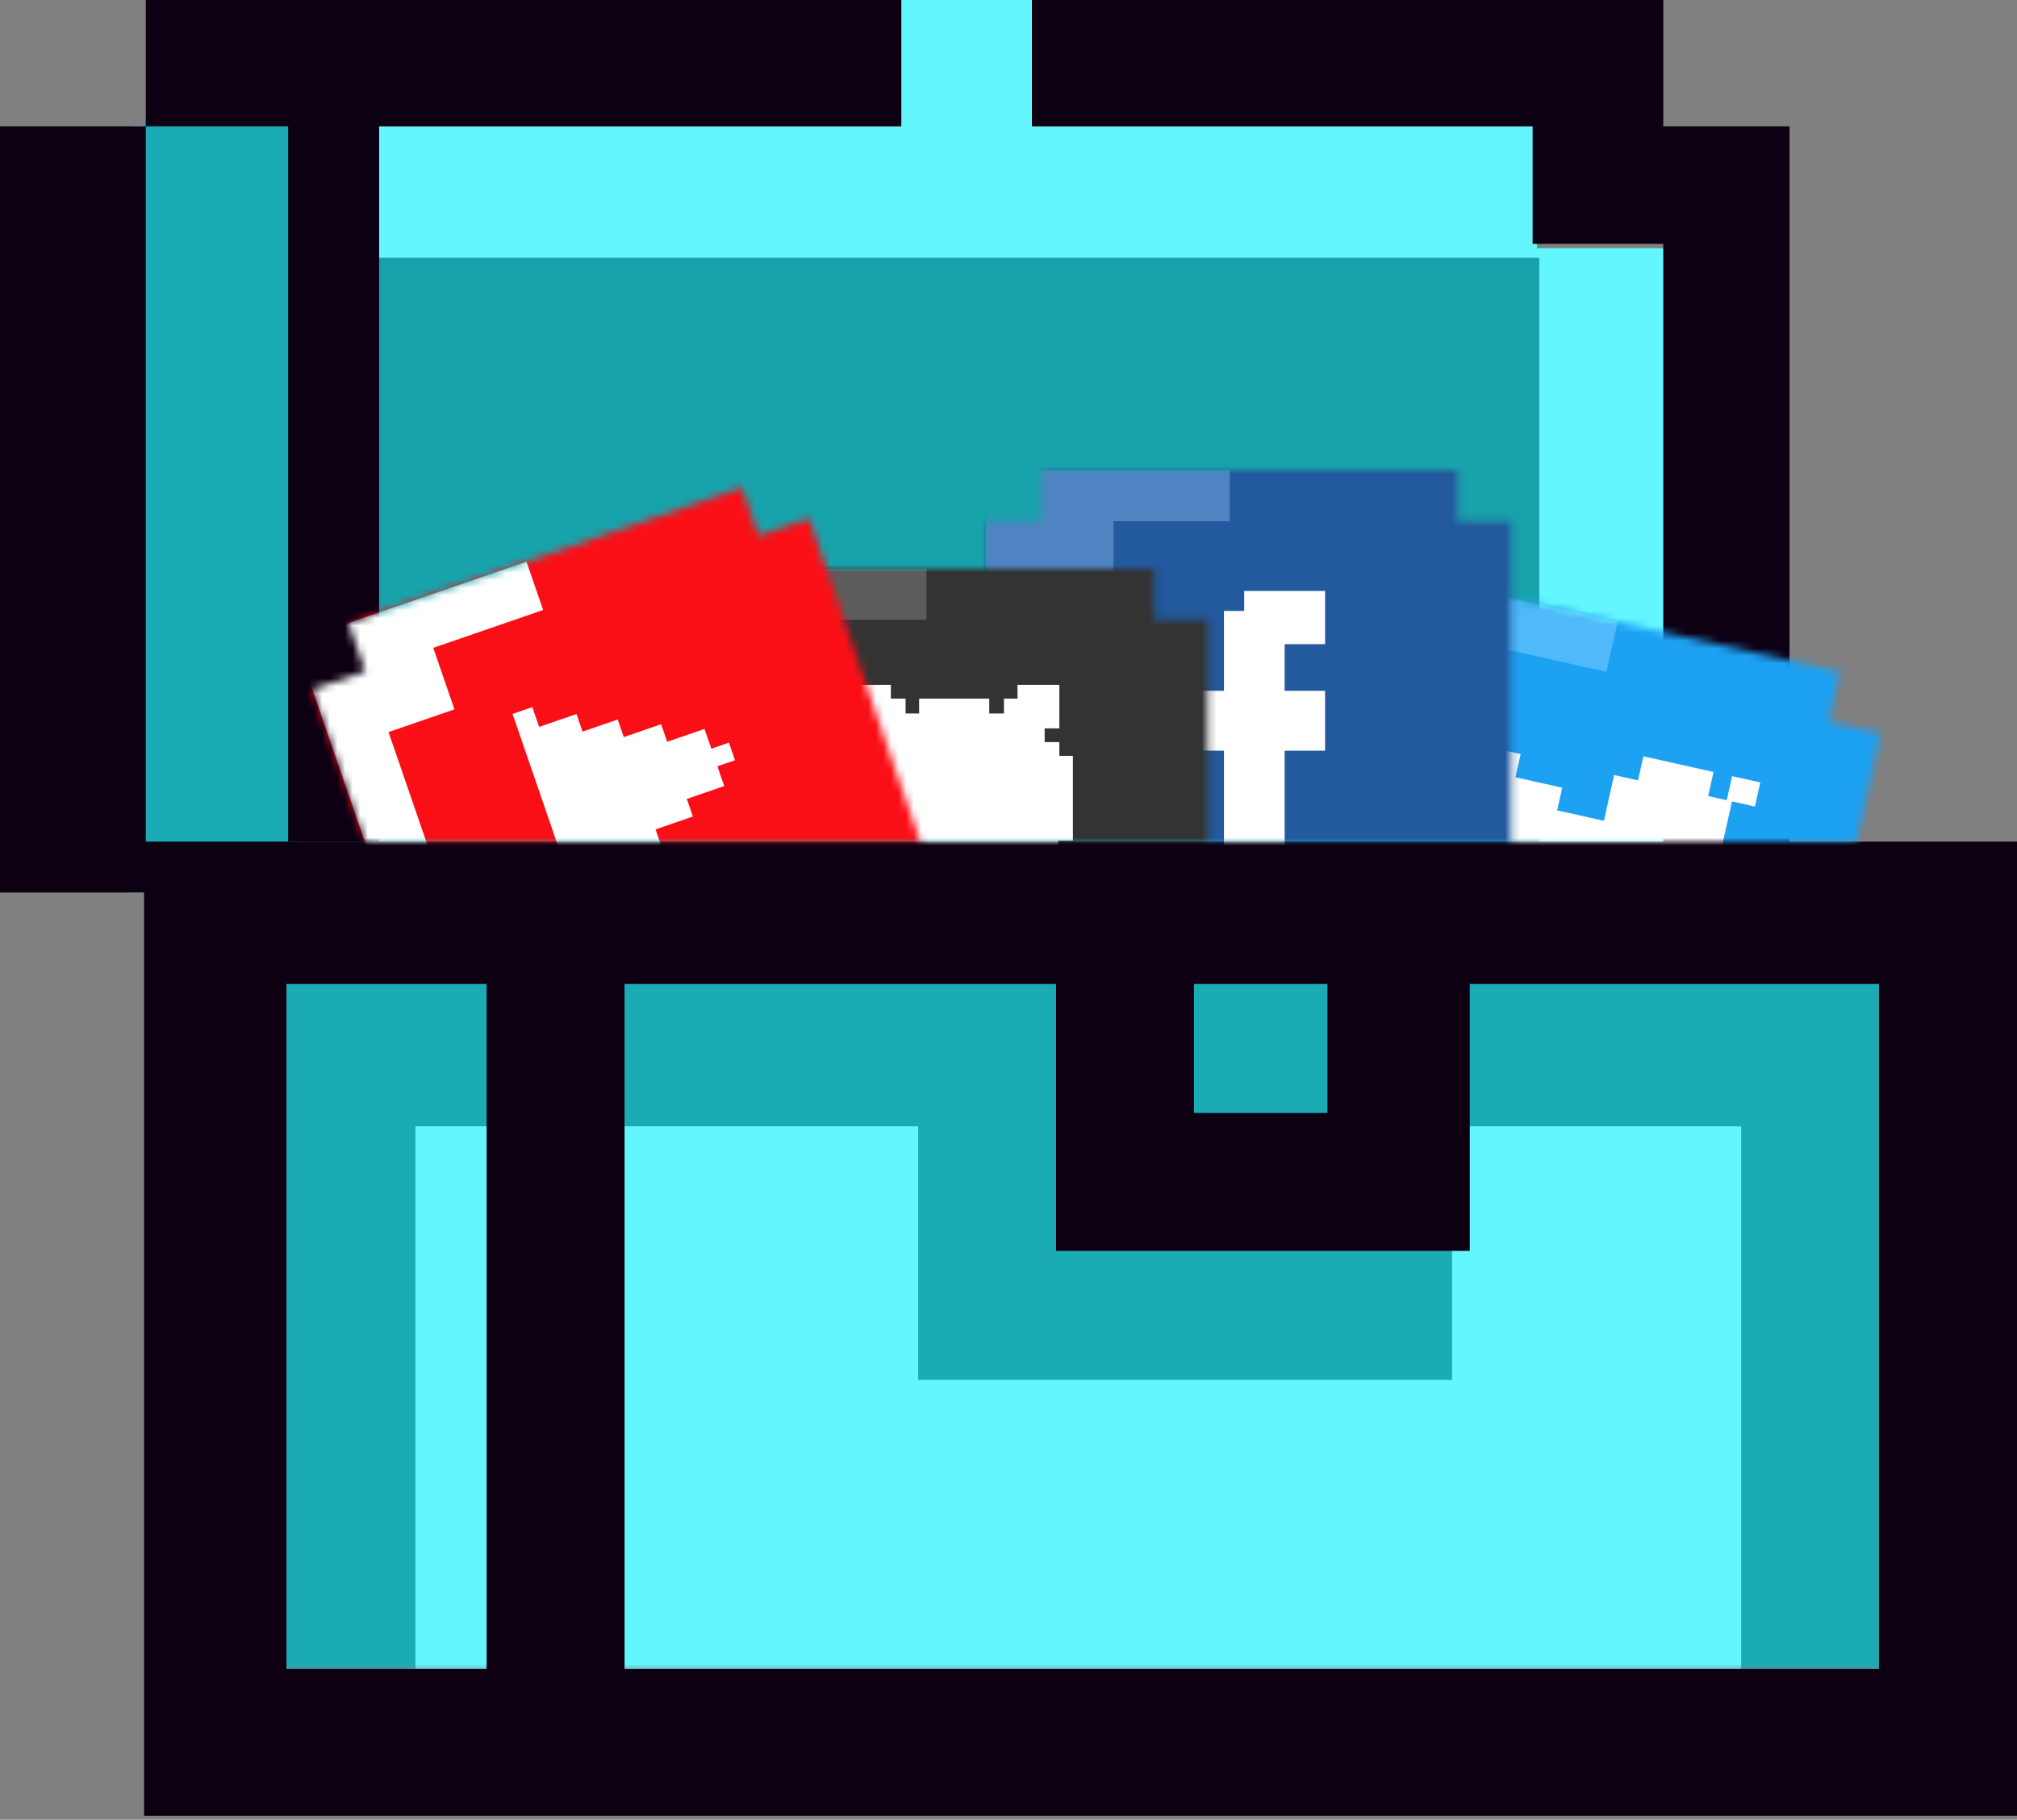 <svg width="266" height="240" viewBox="0 0 266 240" fill="none" xmlns="http://www.w3.org/2000/svg">
<rect x="0" y="0" width="266" height="240" fill="#808080" stroke="none"/>
<path d="M118.862 16.652V0H136.088V16.652H202.697V32.73H219.923V117.713H17.227V16.652H118.862Z" fill="#64F6FF"/>
<path d="M203.001 34H47.001V116H203.001V34Z" fill="#18A2AB"/>
<path d="M47.001 16H19.001V116H47.001V16Z" fill="#1AABB5"/>
<path fill-rule="evenodd" clip-rule="evenodd" d="M0.001 117.713H19.227V16.652H118.862V0H19.227V16.652H0.001V117.713ZM219.349 117.713H236.001V16.652H219.349V0H136.088V16.652H202.122V32.156H219.349V117.713Z" fill="#0D0013"/>
<path d="M38.001 13V111H50.001V13H38.001Z" fill="#0D0013"/>
<mask id="mask0" mask-type="alpha" maskUnits="userSpaceOnUse" x="31" y="118" width="217" height="103">
<rect width="217" height="102" transform="matrix(-1 0 0 1 248 118.264)" fill="#C4C4C4"/>
</mask>
<g mask="url(#mask0)">
<rect width="280.442" height="171.316" transform="matrix(-1 0 0 1 255.44 65.234)" fill="#64F6FF"/>
<path fill-rule="evenodd" clip-rule="evenodd" d="M229.625 223.643V148.546H196.183H191.49V181.988H121.086V148.546H66.523H54.789V223.643H-10.335V71.689H250.159V115.104V228.924H229.625V223.643ZM229.625 93.983V115.104V119.798H66.523V93.983H229.625Z" fill="#1AABB5"/>
</g>
<path fill-rule="evenodd" clip-rule="evenodd" d="M19 111V239.487H266V111H247.812H82.363H64.176H37.774H19ZM193.836 129.774H247.812V220.126H82.363V129.774H139.273V164.976H193.836V129.774ZM37.774 129.774H64.176V220.126H37.774V129.774ZM157.461 129.774H175.062V146.789H157.461V129.774Z" fill="#0D0013"/>
<mask id="mask1" mask-type="alpha" maskUnits="userSpaceOnUse" x="31" y="0" width="227" height="111">
<rect x="31.001" width="226" height="111" fill="#C4C4C4"/>
</mask>
<g mask="url(#mask1)">
<mask id="mask2" mask-type="alpha" maskUnits="userSpaceOnUse" x="168" y="75" width="82" height="78">
<path d="M171.346 122.261L178.572 89.956L180.446 81.581L187.625 83.187L189.097 76.606L238.822 87.729L242.639 88.583L241.167 95.164L248.046 96.703L238.947 137.383L237.073 145.758L230.194 144.219L228.722 150.8L178.697 139.61L175.179 138.823L176.651 132.242L169.473 130.636L171.346 122.261Z" fill="#fff"/>
</mask>
<g mask="url(#mask2)">
<rect x="180.399" y="67.751" width="82.758" height="74.788" transform="rotate(12.609 180.399 67.751)" fill="#1DA1F2"/>
<path d="M186.05 91.629L182.37 108.08L174.892 106.407L181.918 75L213.325 82.025L212.991 83.521L211.853 88.606L207.067 87.536L199.29 85.796L196.897 85.261L195.024 93.636L186.05 91.629Z" fill="#4FB9FA"/>
<path d="M193.643 101.056L190.685 100.394L191.354 97.406L200.541 99.461L199.858 102.512L206.025 103.891L205.356 106.88L211.522 108.259L212.873 102.219L216.02 102.923L216.73 99.748L225.98 101.817L225.269 104.992L227.723 105.541L228.434 102.366L232.146 103.196L231.436 106.372L228.415 105.696L226.382 114.787L223.236 114.083L221.188 123.236L218.168 122.56L217.486 125.611L214.276 124.894L213.58 128.007L207.414 126.627L206.759 129.554L191.469 126.134L192.123 123.207L195.081 123.869L195.777 120.755L198.86 121.445L199.543 118.394L193.502 117.043L194.185 113.992L197.142 114.653L197.839 111.54L191.609 110.147L192.278 107.158L195.55 107.89L196.232 104.839L192.96 104.107L193.643 101.056Z" fill="white"/>
</g>
<mask id="mask3" mask-type="alpha" maskUnits="userSpaceOnUse" x="130" y="62" width="70" height="64">
<path d="M130.001 110.429V77.326V68.744H137.357V62.001H188.311L192.222 62V68.744H199.272V110.429V119.011H192.222V125.755H140.961H137.357V119.011H130.001V110.429Z" fill="#fff"/>
</mask>
<g mask="url(#mask3)">
<rect x="126.936" y="55.257" width="82.758" height="74.788" fill="#23599D"/>
<path d="M137.663 77.326V94.183H130.001V62H162.184V63.532V68.743H157.28H149.311H146.859V77.326H137.663Z" fill="#4E84C1"/>
<path d="M161.418 99.009V112.616V113.494H169.418V112.616V99.009H174.751V91.108H169.418V84.962H174.751V77.939H164.085V80.573H161.418V91.108H156.974V99.009H161.418Z" fill="white"/>
</g>
<mask id="mask4" mask-type="alpha" maskUnits="userSpaceOnUse" x="90" y="75" width="70" height="64">
<path d="M90.001 123.429V90.326V81.744H97.357V75.001H148.311L152.222 75V81.744H159.272V123.429V132.011H152.222V138.755H100.961H97.357V132.011H90.001V123.429Z" fill="#fff"/>
</mask>
<g mask="url(#mask4)">
<rect x="86.936" y="68.257" width="82.758" height="74.788" fill="#333333"/>
<path d="M97.663 90.326V107.184H90.001V75H122.184V76.532V81.743H117.28H109.311H106.859V90.326H97.663Z" fill="#5C5C5C"/>
<path d="M121.364 123.848V131.398H132.249V120.224H130.46V118.261H128.522V116.449H135.828V114.637H137.767V112.674H139.556V110.862H141.494V99.688H139.705V97.876H137.767V96.064H139.705V90.325H134.188V92.138H132.399V94.1H130.46V92.138H121.215V94.1H119.426V92.138H117.487V90.325H112.119V96.064H113.909V97.876H112.119V99.688H110.181V110.862H112.119V112.674H113.909V114.637H115.698V116.449H123.154V118.412H121.364V120.224H119.426V122.036H115.698V120.224H113.909V118.261H112.119V116.449H108.391V118.412H110.181V120.224H112.119V122.036H113.909V123.848H121.364Z" fill="white"/>
</g>
<mask id="mask5" mask-type="alpha" maskUnits="userSpaceOnUse" x="39" y="62" width="87" height="83">
<path d="M54.77 130.346L43.991 99.047L41.197 90.933L48.152 88.537L45.956 82.162L94.133 65.57L97.831 64.296L100.027 70.672L106.693 68.376L120.266 107.79L123.061 115.904L116.395 118.2L118.591 124.575L70.124 141.267L66.716 142.441L64.52 136.065L57.565 138.461L54.77 130.346Z" fill="#fff"/>
</mask>
<g mask="url(#mask5)">
<rect x="33.907" y="79.179" width="82.758" height="74.788" transform="rotate(-19.003 33.907 79.179)" fill="#FA0F17"/>
<path d="M51.236 96.552L56.726 112.491L49.48 114.986L39.001 84.556L69.43 74.077L69.929 75.526L71.626 80.452L66.989 82.049L59.454 84.644L57.136 85.443L59.93 93.557L51.236 96.552Z" fill="#fff"/>
<path d="M70.202 93.262L67.884 94.061L67.594 94.16L76.776 120.822L79.385 119.924L78.586 117.606L83.513 115.909L82.615 113.301L87.251 111.704L86.453 109.385L91.38 107.689L90.581 105.37L95.508 103.673L94.609 101.065L96.928 100.267L96.129 97.948L93.811 98.747L92.913 96.138L92.623 96.238L87.986 97.835L87.188 95.517L82.261 97.213L81.463 94.895L76.826 96.492L76.027 94.174L71.1 95.87L70.202 93.262Z" fill="#fff"/>
</g>
</g>
</svg>
